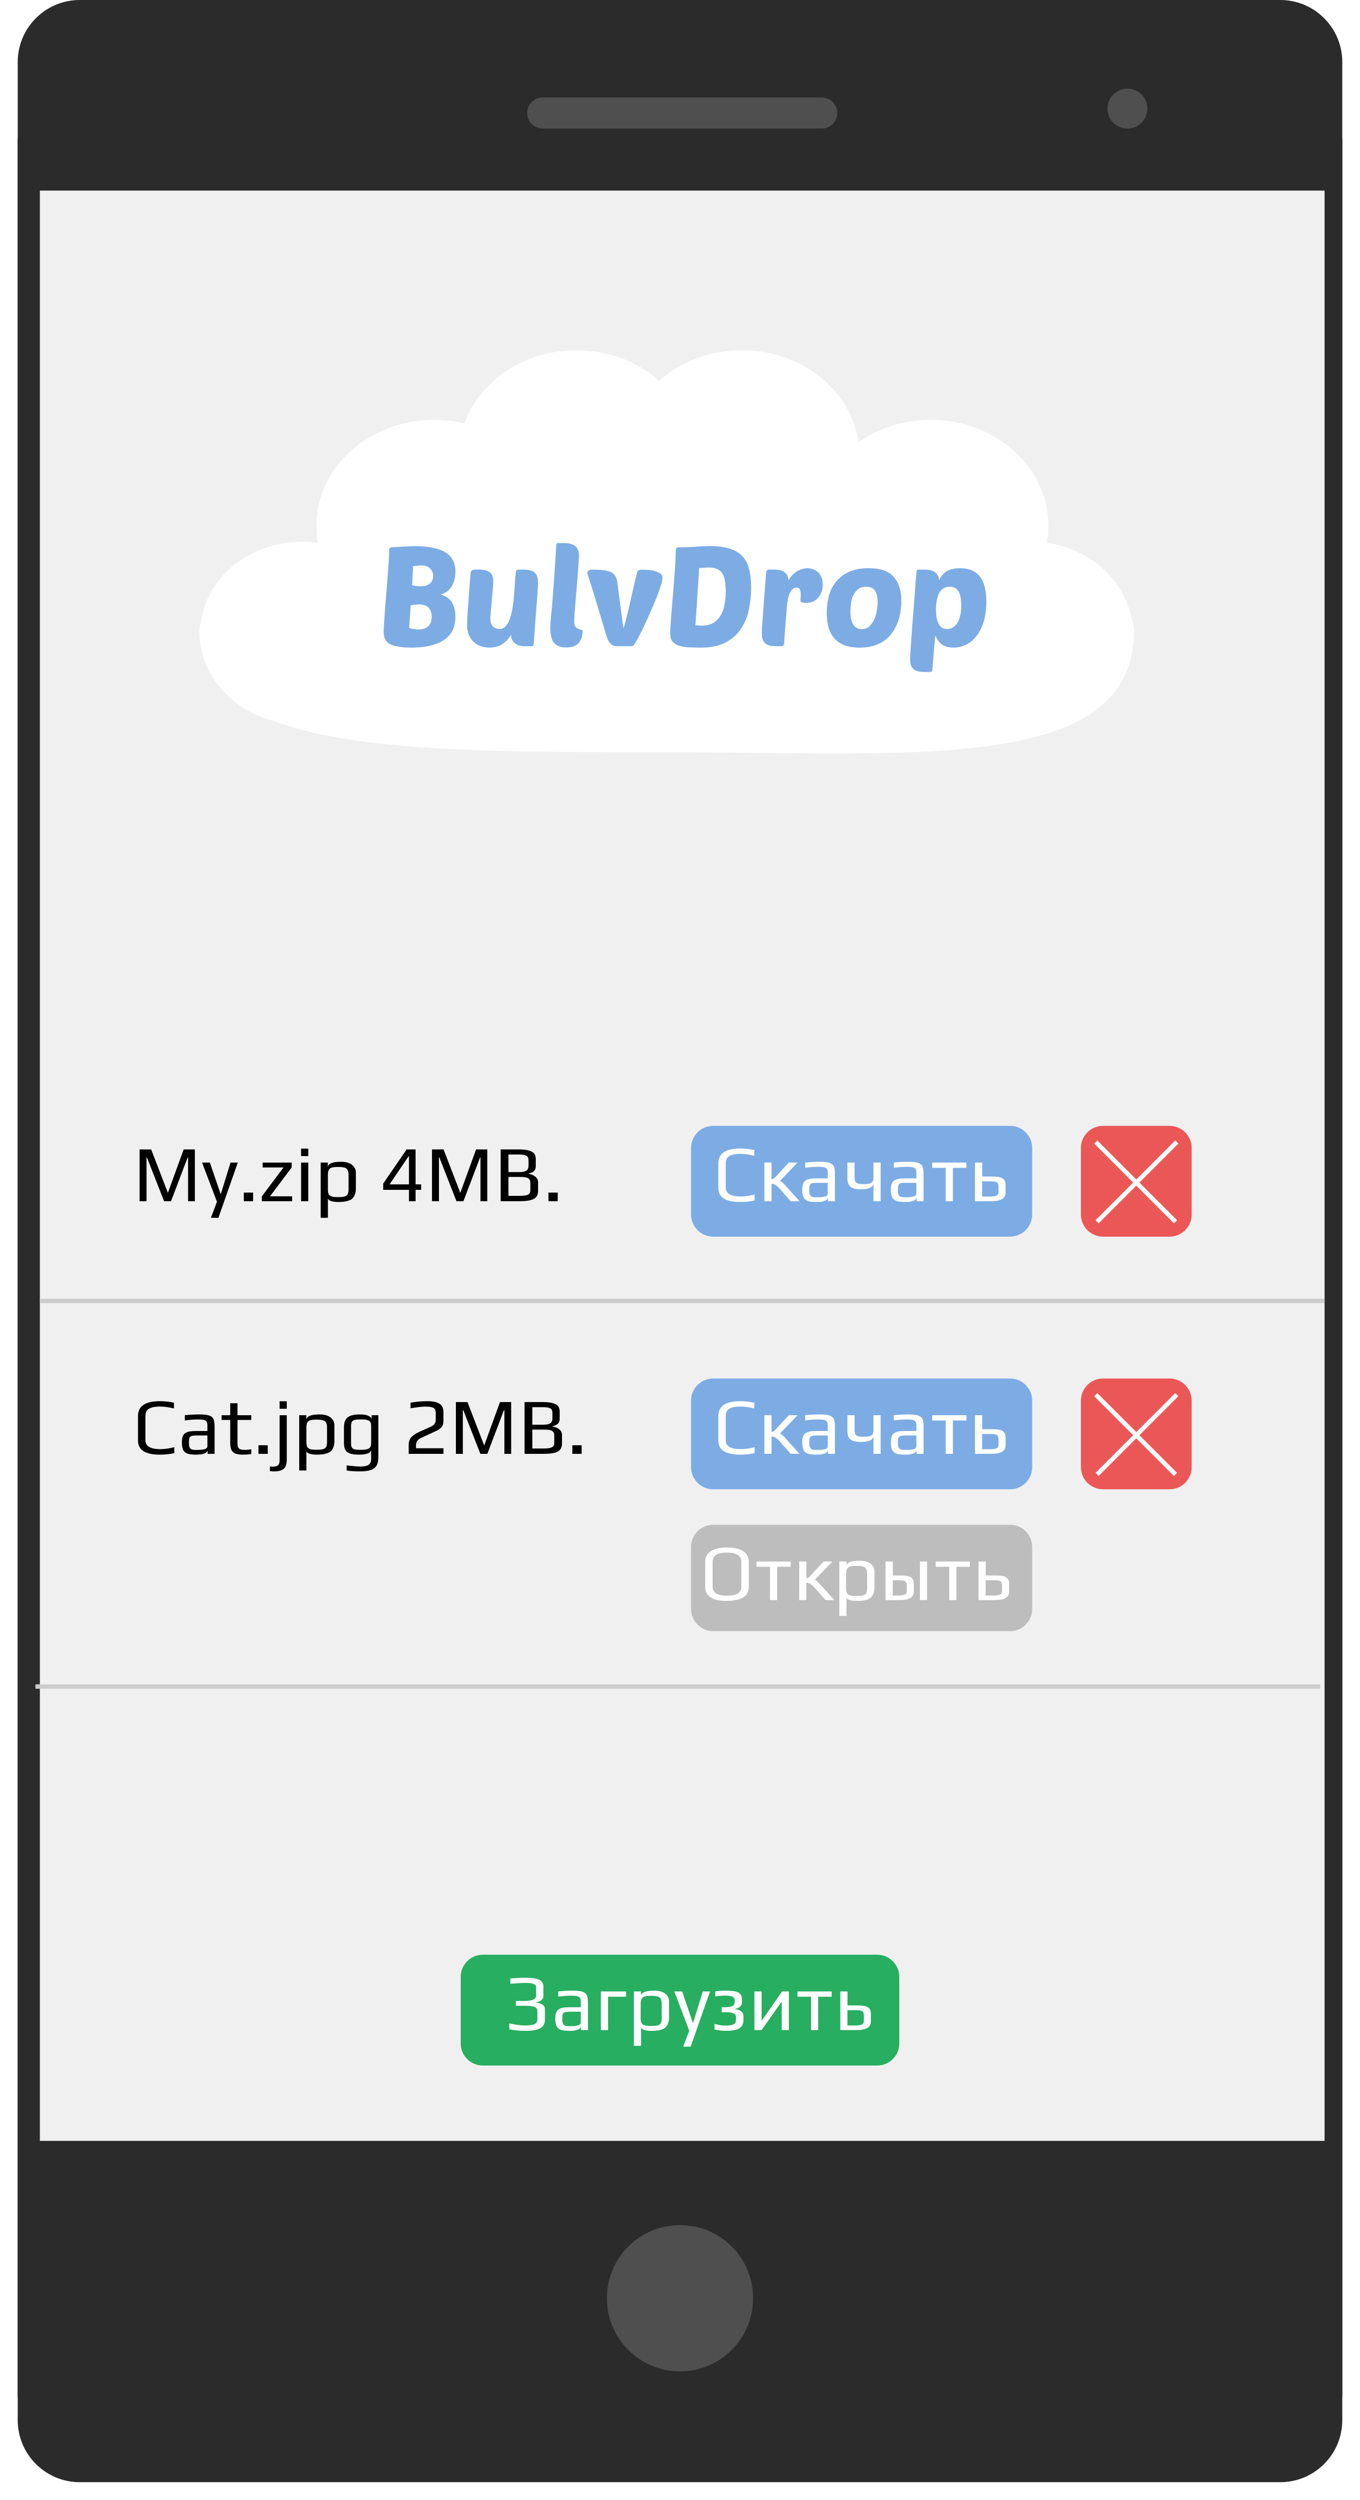 <svg width="307" height="564" viewBox="0 0 307 564" version="1.1" xmlns="http://www.w3.org/2000/svg" xmlns:xlink="http://www.w3.org/1999/xlink">
<title>Group 4</title>
<desc>Created using Figma</desc>
<g id="Canvas" transform="translate(427 -431)">
<g id="Group 4">
<g id="&#208;&#162;&#208;&#181;&#208;&#187;&#208;&#181;&#209;&#132;&#208;&#190;&#208;&#189;">
<g id="Rectangle">
<use xlink:href="#path0_fill" transform="translate(-423 431)" fill="#2B2B2B"/>
</g>
<g id="Rectangle" filter="url(#filter0_d)">
<use xlink:href="#path1_fill" transform="translate(-423 437)" fill="#2B2B2B"/>
</g>
</g>
<g id="Rectangle">
<use xlink:href="#path2_fill" transform="translate(-418 474)" fill="#F0F0F0"/>
</g>
<g id="Group 3">
<g id="Group">
<g id="Rectangle 3">
<use xlink:href="#path3_fill" transform="translate(-271 685)" fill="#7DACE4"/>
</g>
<g id="&#208;&#161;&#208;&#186;&#208;&#176;&#209;&#135;&#208;&#176;&#209;&#130;&#209;&#140;">
<use xlink:href="#path4_fill" transform="translate(-266 685)" fill="#FFFFFF"/>
</g>
</g>
<g id="Group">
<g id="Rectangle 3">
<use xlink:href="#path5_fill" transform="translate(-183 685)" fill="#EB5757"/>
</g>
</g>
<g id="Rectangle 2">
<use xlink:href="#path6_fill" transform="translate(-308 453)" fill="#4F4F4F"/>
</g>
<g id="Ellipse">
<use xlink:href="#path7_fill" transform="translate(-290 933)" fill="#4F4F4F"/>
</g>
<g id="Ellipse 2">
<use xlink:href="#path8_fill" transform="translate(-177 451)" fill="#4F4F4F"/>
</g>
<g id="logo">
<g id="Canvas">
<g id="Group 2" filter="url(#filter1_d)">
<g id="Group">
<g id="Ellipse">
<g id="Vector">
<use xlink:href="#path9_fill" transform="translate(-379 529.688)" fill="#FFFFFF"/>
</g>
</g>
<g id="Ellipse 2">
<g id="Vector">
<use xlink:href="#path10_fill" transform="translate(-378.797 537.218)" fill="#FFFFFF"/>
</g>
</g>
<g id="Ellipse 2.1">
<g id="Vector">
<use xlink:href="#path10_fill" transform="translate(-214.225 537.218)" fill="#FFFFFF"/>
</g>
</g>
<g id="Ellipse 3">
<g id="Vector">
<use xlink:href="#path11_fill" transform="translate(-352.571 509.716)" fill="#FFFFFF"/>
</g>
</g>
<g id="Ellipse 3.1">
<g id="Vector">
<use xlink:href="#path11_fill" transform="translate(-240.451 509.716)" fill="#FFFFFF"/>
</g>
</g>
<g id="Ellipse 3.2">
<g id="Vector">
<use xlink:href="#path11_fill" transform="translate(-320.443 494)" fill="#FFFFFF"/>
</g>
</g>
<g id="Ellipse 3.3">
<g id="Vector">
<use xlink:href="#path11_fill" transform="translate(-283.07 494)" fill="#FFFFFF"/>
</g>
</g>
</g>
<g id="BulvDrop">
<g id="Vector">
<use xlink:href="#path12_fill" transform="translate(-337.399 537.532)" fill="#7DACE4"/>
</g>
</g>
</g>
</g>
</g>
<g id="My.zip 4MB.">
<use xlink:href="#path13_fill" transform="translate(-397 685)"/>
</g>
<g id="Group 2">
<g id="Line">
<use xlink:href="#path14_stroke" transform="matrix(0.707 0.707 -0.707 0.707 -180 689)" fill="#FFFFFF"/>
</g>
<g id="Line">
<use xlink:href="#path14_stroke" transform="matrix(0.707 -0.707 0.707 0.707 -179 707)" fill="#FFFFFF"/>
</g>
</g>
<g id="Group">
<g id="Rectangle 3">
<use xlink:href="#path3_fill" transform="translate(-271 742)" fill="#7DACE4"/>
</g>
<g id="&#208;&#161;&#208;&#186;&#208;&#176;&#209;&#135;&#208;&#176;&#209;&#130;&#209;&#140;">
<use xlink:href="#path15_fill" transform="translate(-266 742)" fill="#FFFFFF"/>
</g>
</g>
<g id="Group">
<g id="Rectangle 3">
<use xlink:href="#path16_fill" transform="translate(-323 872)" fill="#27AE60"/>
</g>
<g id="&#208;&#151;&#208;&#176;&#208;&#179;&#209;&#128;&#209;&#131;&#208;&#183;&#208;&#184;&#209;&#130;&#209;&#140;">
<use xlink:href="#path17_fill" transform="translate(-313 872)" fill="#FFFFFF"/>
</g>
</g>
<g id="Group">
<g id="Rectangle 3">
<use xlink:href="#path18_fill" transform="translate(-271 775)" fill="#BDBDBD"/>
</g>
<g id="&#208;&#158;&#209;&#130;&#208;&#186;&#209;&#128;&#209;&#139;&#209;&#130;&#209;&#140;">
<use xlink:href="#path19_fill" transform="translate(-269 775)" fill="#FFFFFF"/>
</g>
</g>
<g id="Group">
<g id="Rectangle 3">
<use xlink:href="#path5_fill" transform="translate(-183 742)" fill="#EB5757"/>
</g>
</g>
<g id="Cat.jpg 2MB.">
<use xlink:href="#path20_fill" transform="translate(-397 742)"/>
</g>
<g id="Group 2.1">
<g id="Line">
<use xlink:href="#path14_stroke" transform="matrix(0.707 0.707 -0.707 0.707 -180 746)" fill="#FFFFFF"/>
</g>
<g id="Line">
<use xlink:href="#path14_stroke" transform="matrix(0.707 -0.707 0.707 0.707 -179 764)" fill="#FFFFFF"/>
</g>
</g>
<g id="Line">
<use xlink:href="#path21_stroke" transform="translate(-418 725)" fill="#CCCCCC"/>
</g>
<g id="Line">
<use xlink:href="#path21_stroke" transform="translate(-419 812)" fill="#CCCCCC"/>
</g>
</g>
</g>
</g>
<defs>
<filter id="filter0_d" filterUnits="userSpaceOnUse" x="-427" y="437" width="307" height="558" color-interpolation-filters="sRGB">
<feFlood flood-opacity="0" result="BackgroundImageFix"/>
<feColorMatrix in="SourceAlpha" type="matrix" values="0 0 0 0 0 0 0 0 0 0 0 0 0 0 0 0 0 0 255 0"/>
<feOffset dx="0" dy="12"/>
<feGaussianBlur stdDeviation="2"/>
<feColorMatrix type="matrix" values="0 0 0 0 0 0 0 0 0 0 0 0 0 0 0 0 0 0 0.25 0"/>
<feBlend mode="normal" in2="BackgroundImageFix" result="effect1_dropShadow"/>
<feBlend mode="normal" in="SourceGraphic" in2="effect1_dropShadow" result="shape"/>
</filter>
<filter id="filter1_d" filterUnits="userSpaceOnUse" x="-407" y="485" width="261" height="141" color-interpolation-filters="sRGB">
<feFlood flood-opacity="0" result="BackgroundImageFix"/>
<feColorMatrix in="SourceAlpha" type="matrix" values="0 0 0 0 0 0 0 0 0 0 0 0 0 0 0 0 0 0 255 0"/>
<feOffset dx="-3" dy="16"/>
<feGaussianBlur stdDeviation="12.5"/>
<feColorMatrix type="matrix" values="0 0 0 0 0 0 0 0 0 0 0 0 0 0 0 0 0 0 0.25 0"/>
<feBlend mode="normal" in2="BackgroundImageFix" result="effect1_dropShadow"/>
<feBlend mode="normal" in="SourceGraphic" in2="effect1_dropShadow" result="shape"/>
</filter>
<path id="path0_fill" d="M 0 14C 0 6.268 6.268 0 14 0L 285 0C 292.732 0 299 6.268 299 14L 299 540C 299 547.732 292.732 554 285 554L 14 554C 6.268 554 0 547.732 0 540L 0 14Z"/>
<path id="path1_fill" d="M 0 14C 0 6.268 6.268 0 14 0L 285 0C 292.732 0 299 6.268 299 14L 299 528C 299 535.732 292.732 542 285 542L 14 542C 6.268 542 0 535.732 0 528L 0 14Z"/>
<path id="path2_fill" d="M 0 0L 290 0L 290 440L 0 440L 0 0Z"/>
<path id="path3_fill" d="M 0 5C 0 2.239 2.239 0 5 0L 72 0C 74.761 0 77 2.239 77 5L 77 20C 77 22.761 74.761 25 72 25L 5 25C 2.239 25 0 22.761 0 20L 0 5Z"/>
<path id="path4_fill" d="M 6.066 17.18C 2.79 17.18 1.152 16.124 1.152 14.012L 1.152 8.468C 1.152 6.236 2.79 5.12 6.066 5.12C 7.182 5.12 8.25 5.234 9.27 5.462L 9.27 6.758C 8.118 6.47 7.062 6.326 6.102 6.326C 5.634 6.326 5.226 6.356 4.878 6.416C 4.53 6.464 4.194 6.554 3.87 6.686C 3.174 6.986 2.826 7.574 2.826 8.45L 2.826 13.922C 2.826 15.266 3.942 15.938 6.174 15.938C 7.134 15.938 8.19 15.794 9.342 15.506L 9.342 16.838C 8.322 17.066 7.23 17.18 6.066 17.18ZM 11.546 8.288L 13.166 8.288L 13.166 12.05C 13.346 12.05 13.49 12.014 13.598 11.942C 13.718 11.858 13.862 11.732 14.03 11.564L 17.054 8.288L 19.034 8.288L 15.074 12.41C 15.23 12.446 15.452 12.608 15.74 12.896C 16.04 13.184 16.478 13.652 17.054 14.3L 19.484 17L 17.486 17L 15.11 14.3C 14.786 13.928 14.468 13.634 14.156 13.418C 13.916 13.262 13.748 13.172 13.652 13.148C 13.556 13.112 13.46 13.094 13.364 13.094C 13.268 13.094 13.202 13.094 13.166 13.094L 13.166 17L 11.546 17L 11.546 8.288ZM 23.281 17.18C 22.453 17.18 21.811 17.102 21.355 16.946C 20.911 16.79 20.587 16.514 20.383 16.118C 20.191 15.722 20.095 15.152 20.095 14.408C 20.095 13.748 20.185 13.238 20.365 12.878C 20.557 12.506 20.875 12.242 21.319 12.086C 21.775 11.93 22.417 11.852 23.245 11.852L 25.855 11.852L 25.855 10.466C 25.855 10.142 25.789 9.896 25.657 9.728C 25.537 9.548 25.327 9.422 25.027 9.35C 24.739 9.278 24.313 9.242 23.749 9.242C 22.849 9.242 21.853 9.314 20.761 9.458L 20.761 8.27C 21.949 8.162 23.023 8.108 23.983 8.108C 24.991 8.108 25.735 8.186 26.215 8.342C 26.695 8.486 27.025 8.744 27.205 9.116C 27.385 9.488 27.475 10.064 27.475 10.844L 27.475 17L 25.909 17L 25.909 16.172C 25.777 16.844 24.901 17.18 23.281 17.18ZM 23.551 16.118C 24.139 16.118 24.637 16.076 25.045 15.992C 25.585 15.884 25.855 15.632 25.855 15.236L 25.855 12.86L 23.353 12.86C 22.837 12.86 22.465 12.902 22.237 12.986C 22.009 13.058 21.859 13.202 21.787 13.418C 21.715 13.634 21.679 13.982 21.679 14.462C 21.679 14.894 21.721 15.23 21.805 15.47C 21.889 15.698 22.039 15.866 22.255 15.974C 22.471 16.07 22.795 16.118 23.227 16.118L 23.551 16.118ZM 36.171 13.076C 36.015 13.904 35.061 14.318 33.309 14.318C 32.193 14.318 31.407 14.12 30.951 13.724C 30.507 13.316 30.285 12.68 30.285 11.816L 30.285 8.288L 31.905 8.288L 31.905 11.708C 31.905 12.26 32.049 12.638 32.337 12.842C 32.625 13.046 33.105 13.148 33.777 13.148C 34.437 13.148 34.935 13.106 35.271 13.022C 35.619 12.926 35.853 12.776 35.973 12.572C 36.105 12.368 36.171 12.08 36.171 11.708L 36.171 8.288L 37.791 8.288L 37.791 17L 36.171 17L 36.171 13.076ZM 43.285 17.18C 42.457 17.18 41.815 17.102 41.359 16.946C 40.915 16.79 40.591 16.514 40.387 16.118C 40.195 15.722 40.099 15.152 40.099 14.408C 40.099 13.748 40.189 13.238 40.369 12.878C 40.561 12.506 40.879 12.242 41.323 12.086C 41.779 11.93 42.421 11.852 43.249 11.852L 45.859 11.852L 45.859 10.466C 45.859 10.142 45.793 9.896 45.661 9.728C 45.541 9.548 45.331 9.422 45.031 9.35C 44.743 9.278 44.317 9.242 43.753 9.242C 42.853 9.242 41.857 9.314 40.765 9.458L 40.765 8.27C 41.953 8.162 43.027 8.108 43.987 8.108C 44.995 8.108 45.739 8.186 46.219 8.342C 46.699 8.486 47.029 8.744 47.209 9.116C 47.389 9.488 47.479 10.064 47.479 10.844L 47.479 17L 45.913 17L 45.913 16.172C 45.781 16.844 44.905 17.18 43.285 17.18ZM 43.555 16.118C 44.143 16.118 44.641 16.076 45.049 15.992C 45.589 15.884 45.859 15.632 45.859 15.236L 45.859 12.86L 43.357 12.86C 42.841 12.86 42.469 12.902 42.241 12.986C 42.013 13.058 41.863 13.202 41.791 13.418C 41.719 13.634 41.683 13.982 41.683 14.462C 41.683 14.894 41.725 15.23 41.809 15.47C 41.893 15.698 42.043 15.866 42.259 15.974C 42.475 16.07 42.799 16.118 43.231 16.118L 43.555 16.118ZM 52.485 9.476L 49.425 9.476L 49.425 8.288L 57.147 8.288L 57.147 9.476L 54.105 9.476L 54.105 17L 52.485 17L 52.485 9.476ZM 59.095 8.288L 60.715 8.288L 60.715 11.438L 62.947 11.438C 63.691 11.438 64.279 11.492 64.711 11.6C 65.155 11.708 65.479 11.9 65.683 12.176C 65.887 12.44 65.989 12.818 65.989 13.31L 65.989 15.11C 65.989 16.37 64.927 17 62.803 17L 59.095 17L 59.095 8.288ZM 62.695 15.956C 63.043 15.956 63.403 15.908 63.775 15.812C 64.195 15.704 64.405 15.398 64.405 14.894L 64.405 13.796C 64.405 13.448 64.357 13.184 64.261 13.004C 64.177 12.824 64.015 12.698 63.775 12.626C 63.547 12.554 63.199 12.518 62.731 12.518L 60.697 12.518L 60.697 15.956L 62.695 15.956Z"/>
<path id="path5_fill" d="M 0 5C 0 2.239 2.239 0 5 0L 20 0C 22.761 0 25 2.239 25 5L 25 20C 25 22.761 22.761 25 20 25L 5 25C 2.239 25 0 22.761 0 20L 0 5Z"/>
<path id="path6_fill" d="M 0 3.5C 0 1.567 1.567 0 3.5 0L 66.5 0C 68.433 0 70 1.567 70 3.5L 70 3.5C 70 5.433 68.433 7 66.5 7L 3.5 7C 1.567 7 0 5.433 0 3.5L 0 3.5Z"/>
<path id="path7_fill" d="M 33 16.5C 33 25.613 25.613 33 16.5 33C 7.387 33 0 25.613 0 16.5C 0 7.387 7.387 0 16.5 0C 25.613 0 33 7.387 33 16.5Z"/>
<path id="path8_fill" d="M 9 4.5C 9 6.985 6.985 9 4.5 9C 2.015 9 0 6.985 0 4.5C 0 2.015 2.015 0 4.5 0C 6.985 0 9 2.015 9 4.5Z"/>
<path id="path9_fill" d="M 211 27.502C 211 60.243 160.81 55.005 103.596 55.005C 46.381 55.005 0 55.005 0 27.502C 0 17.68 46.381 0 103.596 0C 160.81 0 211 12.313 211 27.502Z"/>
<path id="path10_fill" d="M 45.897 20.627C 45.897 32.019 35.623 41.254 22.948 41.254C 10.274 41.254 0 32.019 0 20.627C 0 9.235 10.274 0 22.948 0C 35.623 0 45.897 9.235 45.897 20.627Z"/>
<path id="path11_fill" d="M 53.109 23.901C 53.109 37.101 41.22 47.802 26.555 47.802C 11.889 47.802 0 37.101 0 23.901C 0 10.701 11.889 0 26.555 0C 41.22 0 53.109 10.701 53.109 23.901Z"/>
<path id="path12_fill" d="M 6.2 23.573C 4.962 23.573 3.945 23.49 3.147 23.322C 2.35 23.175 1.71 22.955 1.227 22.662C 0.766 22.348 0.441 21.96 0.252 21.499C 0.084 21.038 -3.00141e-08 20.493 -3.00141e-08 19.864C -3.00141e-08 19.676 0.01 19.414 0.031 19.079C 0.052 18.723 0.084 18.23 0.126 17.602C 0.168 16.973 0.22 16.166 0.283 15.181C 0.367 14.175 0.472 12.918 0.598 11.409C 0.745 9.545 0.86 8.067 0.944 6.978C 1.028 5.888 1.091 5.05 1.133 4.463C 1.175 3.856 1.196 3.436 1.196 3.206C 1.217 2.955 1.227 2.745 1.227 2.577C 1.227 2.242 1.227 1.97 1.227 1.76C 1.248 1.551 1.269 1.393 1.29 1.289C 1.332 1.163 1.385 1.079 1.448 1.037C 1.532 0.974 1.647 0.943 1.794 0.943C 3.032 0.859 4.081 0.796 4.941 0.754C 5.822 0.712 6.588 0.691 7.239 0.691C 8.833 0.691 10.197 0.828 11.33 1.1C 12.484 1.352 13.418 1.718 14.131 2.2C 14.844 2.682 15.369 3.279 15.705 3.992C 16.04 4.704 16.208 5.511 16.208 6.412C 16.208 6.915 16.156 7.439 16.051 7.984C 15.946 8.507 15.768 9.01 15.516 9.492C 15.264 9.974 14.918 10.404 14.477 10.781C 14.057 11.137 13.523 11.399 12.872 11.567C 14.089 11.944 14.949 12.572 15.453 13.453C 15.956 14.312 16.208 15.338 16.208 16.533C 16.208 17.497 16.051 18.408 15.736 19.267C 15.421 20.105 14.876 20.849 14.1 21.499C 13.323 22.128 12.295 22.631 11.015 23.008C 9.735 23.385 8.13 23.573 6.2 23.573ZM 7.994 13.83C 7.763 13.83 7.48 13.851 7.144 13.893C 6.808 13.914 6.462 13.956 6.106 14.018L 5.759 19.142C 6.515 19.372 7.197 19.487 7.805 19.487C 8.456 19.487 8.98 19.393 9.379 19.204C 9.777 19.016 10.082 18.785 10.291 18.513C 10.522 18.22 10.669 17.905 10.732 17.57C 10.816 17.214 10.858 16.889 10.858 16.596C 10.858 15.82 10.638 15.171 10.197 14.647C 9.777 14.102 9.043 13.83 7.994 13.83ZM 6.672 5.186C 6.63 5.731 6.588 6.37 6.546 7.103C 6.525 7.837 6.483 8.633 6.42 9.492C 7.092 9.66 7.69 9.744 8.214 9.744C 8.844 9.744 9.347 9.67 9.725 9.524C 10.102 9.377 10.396 9.188 10.606 8.958C 10.837 8.727 10.984 8.476 11.047 8.204C 11.131 7.931 11.173 7.669 11.173 7.418C 11.173 6.768 10.952 6.213 10.512 5.752C 10.092 5.27 9.358 5.029 8.309 5.029C 8.078 5.029 7.816 5.05 7.522 5.092C 7.249 5.113 6.966 5.144 6.672 5.186ZM 24.752 8.644C 24.752 9.084 24.71 9.702 24.626 10.498C 24.563 11.294 24.489 12.122 24.406 12.981C 24.343 13.84 24.269 14.647 24.185 15.401C 24.122 16.156 24.091 16.7 24.091 17.036C 24.091 17.769 24.269 18.345 24.626 18.764C 25.004 19.163 25.518 19.362 26.168 19.362C 26.735 19.362 27.207 19.142 27.584 18.702C 27.983 18.241 28.298 17.654 28.529 16.941C 28.78 16.208 28.98 15.38 29.126 14.458C 29.273 13.536 29.378 12.604 29.441 11.661C 29.525 10.718 29.588 9.807 29.63 8.926C 29.693 8.025 29.756 7.25 29.819 6.601C 29.84 6.433 29.903 6.286 30.008 6.161C 30.113 6.035 30.28 5.972 30.511 5.972L 31.644 5.972C 32.295 5.972 32.819 6.045 33.218 6.192C 33.637 6.318 33.963 6.506 34.193 6.758C 34.445 7.009 34.613 7.323 34.697 7.701C 34.802 8.057 34.854 8.476 34.854 8.958C 34.854 9.272 34.833 9.723 34.791 10.309C 34.77 10.875 34.718 11.671 34.634 12.698C 34.55 13.704 34.445 14.993 34.319 16.564C 34.214 18.115 34.078 20.043 33.91 22.348C 33.868 22.788 33.816 23.05 33.753 23.133C 33.711 23.217 33.543 23.259 33.249 23.259L 32.022 23.259C 31.392 23.259 30.868 23.186 30.448 23.039C 30.05 22.892 29.724 22.704 29.473 22.473C 29.221 22.243 29.043 21.97 28.938 21.656C 28.833 21.342 28.77 21.017 28.749 20.682C 28.434 21.227 28.077 21.688 27.679 22.065C 27.301 22.442 26.902 22.746 26.483 22.976C 26.063 23.186 25.633 23.332 25.192 23.416C 24.752 23.521 24.322 23.573 23.902 23.573C 23.105 23.573 22.391 23.448 21.762 23.196C 21.133 22.924 20.598 22.568 20.157 22.128C 19.737 21.688 19.412 21.164 19.181 20.556C 18.951 19.948 18.835 19.299 18.835 18.607C 18.835 18.335 18.846 17.895 18.866 17.287C 18.909 16.659 18.951 15.957 18.992 15.181C 19.055 14.406 19.118 13.589 19.181 12.73C 19.244 11.85 19.297 11.022 19.339 10.247C 19.402 9.471 19.454 8.79 19.496 8.204C 19.559 7.617 19.601 7.198 19.622 6.946C 19.664 6.569 19.748 6.318 19.874 6.192C 20 6.045 20.209 5.972 20.503 5.972L 21.51 5.972C 22.161 5.972 22.696 6.035 23.115 6.161C 23.535 6.286 23.86 6.464 24.091 6.695C 24.343 6.925 24.511 7.208 24.594 7.543C 24.699 7.858 24.752 8.225 24.752 8.644ZM 41.262 23.542C 39.962 23.542 39.028 23.196 38.461 22.505C 37.895 21.813 37.612 20.671 37.612 19.079C 37.612 18.827 37.622 18.513 37.643 18.136C 37.685 17.759 37.727 17.277 37.769 16.69C 37.832 16.082 37.905 15.338 37.989 14.458C 38.073 13.578 38.157 12.51 38.241 11.252C 38.346 9.995 38.451 8.518 38.556 6.821C 38.682 5.123 38.808 3.154 38.934 0.912C 38.954 0.451 39.007 0.178 39.091 0.094C 39.154 0.031 39.322 -2.99751e-07 39.594 -2.99751e-07L 40.822 -2.99751e-07C 41.451 -2.99751e-07 41.976 0.073 42.395 0.22C 42.815 0.367 43.151 0.566 43.402 0.817C 43.654 1.069 43.833 1.362 43.938 1.697C 44.042 2.012 44.095 2.347 44.095 2.703C 44.095 3.122 44.063 3.73 44.001 4.526C 43.959 5.301 43.896 6.181 43.812 7.166C 43.728 8.151 43.644 9.178 43.56 10.247C 43.476 11.315 43.392 12.342 43.308 13.327C 43.224 14.291 43.151 15.16 43.088 15.936C 43.046 16.711 43.025 17.298 43.025 17.696C 43.025 18.241 43.119 18.628 43.308 18.859C 43.518 19.089 43.738 19.257 43.969 19.362C 44.2 19.445 44.41 19.508 44.598 19.55C 44.808 19.571 44.913 19.634 44.913 19.739C 44.913 20.2 44.861 20.661 44.756 21.122C 44.651 21.562 44.462 21.97 44.189 22.348C 43.916 22.704 43.539 22.997 43.056 23.228C 42.595 23.437 41.997 23.542 41.262 23.542ZM 54.162 19.267C 54.414 18.387 54.645 17.518 54.854 16.659C 55.085 15.799 55.306 14.888 55.515 13.924C 55.746 12.939 55.987 11.87 56.239 10.718C 56.512 9.545 56.827 8.214 57.183 6.726C 57.246 6.433 57.341 6.244 57.467 6.161C 57.593 6.056 57.865 6.003 58.285 6.003C 58.6 6.003 59.019 6.014 59.544 6.035C 60.068 6.056 60.582 6.129 61.086 6.255C 61.589 6.381 62.02 6.569 62.376 6.821C 62.754 7.072 62.943 7.418 62.943 7.858C 62.943 8.214 62.817 8.79 62.565 9.587C 62.313 10.383 61.988 11.294 61.589 12.321C 61.191 13.327 60.74 14.385 60.236 15.496C 59.754 16.606 59.281 17.654 58.82 18.639C 58.358 19.624 57.928 20.493 57.529 21.247C 57.131 21.981 56.837 22.494 56.648 22.788C 56.48 23.018 56.334 23.154 56.208 23.196C 56.082 23.238 55.872 23.259 55.578 23.259L 52.777 23.259C 52.337 23.259 51.969 23.186 51.676 23.039C 51.403 22.871 51.172 22.662 50.983 22.41C 50.794 22.159 50.637 21.876 50.511 21.562C 50.385 21.227 50.27 20.881 50.165 20.525C 49.557 18.429 49.022 16.638 48.56 15.15C 48.119 13.641 47.742 12.384 47.427 11.378C 47.112 10.372 46.86 9.576 46.672 8.989C 46.483 8.382 46.336 7.921 46.231 7.606C 46.126 7.271 46.053 7.051 46.011 6.946C 45.969 6.821 45.948 6.737 45.948 6.695C 45.969 6.548 46.074 6.391 46.263 6.223C 46.451 6.056 46.693 5.972 46.986 5.972C 47.952 5.972 48.77 6.014 49.441 6.098C 50.134 6.161 50.7 6.286 51.141 6.475C 51.602 6.663 51.949 6.925 52.179 7.261C 52.431 7.596 52.609 8.036 52.714 8.581C 52.735 8.727 52.777 9.021 52.84 9.461C 52.903 9.901 52.966 10.435 53.029 11.064C 53.113 11.671 53.207 12.352 53.312 13.107C 53.417 13.84 53.512 14.584 53.596 15.338C 53.7 16.072 53.795 16.784 53.879 17.476C 53.984 18.167 54.078 18.764 54.162 19.267ZM 65.987 1.414C 66.007 1.247 66.07 1.132 66.175 1.069C 66.301 0.985 66.417 0.943 66.522 0.943C 67.948 0.943 69.281 0.901 70.519 0.817C 71.777 0.712 72.763 0.66 73.477 0.66C 75.26 0.66 76.75 0.838 77.946 1.194C 79.163 1.551 80.138 2.106 80.873 2.86C 81.628 3.615 82.163 4.589 82.478 5.783C 82.793 6.978 82.95 8.413 82.95 10.089C 82.95 11.787 82.772 13.453 82.415 15.087C 82.079 16.7 81.481 18.136 80.621 19.393C 79.761 20.65 78.596 21.667 77.128 22.442C 75.68 23.196 73.844 23.573 71.62 23.573C 70.592 23.573 69.648 23.552 68.787 23.511C 67.948 23.469 67.224 23.343 66.616 23.133C 66.007 22.924 65.535 22.61 65.2 22.19C 64.864 21.771 64.696 21.195 64.696 20.462C 64.696 20.189 64.707 19.781 64.728 19.236C 64.769 18.691 64.811 18.041 64.853 17.287C 64.916 16.533 64.979 15.705 65.042 14.804C 65.126 13.882 65.21 12.918 65.294 11.912C 65.462 9.838 65.588 8.183 65.672 6.946C 65.777 5.71 65.84 4.746 65.861 4.055C 65.903 3.342 65.924 2.808 65.924 2.452C 65.945 2.095 65.966 1.75 65.987 1.414ZM 71.84 18.607C 73.015 18.607 73.949 18.356 74.641 17.853C 75.355 17.35 75.9 16.711 76.278 15.936C 76.656 15.16 76.907 14.312 77.033 13.39C 77.159 12.468 77.222 11.598 77.222 10.781C 77.222 9.901 77.159 9.136 77.033 8.486C 76.928 7.816 76.729 7.261 76.435 6.821C 76.162 6.381 75.774 6.056 75.271 5.846C 74.767 5.616 74.138 5.5 73.382 5.5C 73.152 5.5 72.858 5.511 72.501 5.532C 72.144 5.553 71.714 5.584 71.211 5.626C 71.169 6.401 71.116 7.323 71.053 8.392C 70.99 9.44 70.917 10.55 70.833 11.724C 70.77 12.876 70.697 14.05 70.613 15.244C 70.529 16.418 70.445 17.507 70.361 18.513C 70.676 18.555 70.959 18.586 71.211 18.607C 71.463 18.607 71.672 18.607 71.84 18.607ZM 95.508 13.484C 95.382 13.484 95.235 13.484 95.067 13.484C 94.921 13.463 94.774 13.442 94.627 13.421C 94.48 13.379 94.354 13.337 94.249 13.295C 94.144 13.232 94.092 13.159 94.092 13.075C 94.092 12.803 94.102 12.552 94.123 12.321C 94.144 12.091 94.155 11.85 94.155 11.598C 94.155 11.137 94.092 10.76 93.966 10.467C 93.84 10.173 93.588 10.027 93.21 10.027C 92.623 10.027 92.13 10.414 91.731 11.19C 91.354 11.944 91.112 13.086 91.007 14.616C 90.966 15.286 90.903 16.051 90.819 16.91C 90.756 17.748 90.693 18.565 90.63 19.362C 90.567 20.137 90.514 20.828 90.472 21.436C 90.43 22.044 90.409 22.442 90.409 22.631C 90.409 22.84 90.336 22.997 90.189 23.102C 90.042 23.207 89.885 23.259 89.717 23.259L 88.584 23.259C 87.934 23.259 87.399 23.196 86.979 23.07C 86.58 22.924 86.255 22.725 86.003 22.473C 85.773 22.222 85.605 21.918 85.5 21.562C 85.416 21.185 85.374 20.755 85.374 20.273C 85.374 19.959 85.384 19.519 85.405 18.953C 85.447 18.366 85.51 17.57 85.594 16.564C 85.678 15.537 85.773 14.249 85.877 12.698C 86.003 11.127 86.15 9.188 86.318 6.883C 86.36 6.276 86.58 5.972 86.979 5.972L 88.206 5.972C 88.794 5.972 89.287 6.035 89.686 6.161C 90.084 6.286 90.409 6.464 90.661 6.695C 90.913 6.904 91.091 7.156 91.196 7.449C 91.322 7.743 91.406 8.046 91.448 8.361C 91.7 7.879 91.994 7.47 92.329 7.135C 92.686 6.779 93.053 6.496 93.431 6.286C 93.808 6.056 94.197 5.899 94.595 5.815C 94.994 5.71 95.361 5.658 95.697 5.658C 96.095 5.658 96.494 5.731 96.893 5.878C 97.312 6.024 97.69 6.244 98.026 6.538C 98.361 6.831 98.624 7.208 98.812 7.669C 99.022 8.13 99.127 8.675 99.127 9.304C 99.127 9.869 99.043 10.404 98.875 10.907C 98.708 11.409 98.466 11.86 98.152 12.258C 97.837 12.635 97.449 12.939 96.987 13.17C 96.546 13.379 96.053 13.484 95.508 13.484ZM 107.452 23.573C 106.004 23.573 104.797 23.374 103.832 22.976C 102.888 22.557 102.133 21.991 101.566 21.279C 101 20.567 100.601 19.739 100.37 18.796C 100.14 17.832 100.024 16.805 100.024 15.716C 100.024 14.458 100.171 13.232 100.465 12.038C 100.78 10.823 101.304 9.744 102.038 8.801C 102.773 7.858 103.738 7.103 104.934 6.538C 106.151 5.951 107.661 5.658 109.466 5.658C 112.109 5.658 113.998 6.307 115.131 7.606C 116.285 8.885 116.862 10.687 116.862 13.012C 116.862 13.662 116.809 14.385 116.704 15.181C 116.62 15.957 116.442 16.732 116.169 17.507C 115.918 18.282 115.561 19.037 115.099 19.77C 114.659 20.504 114.092 21.153 113.4 21.719C 112.707 22.285 111.868 22.735 110.882 23.07C 109.917 23.406 108.773 23.573 107.452 23.573ZM 108.931 9.838C 108.133 9.838 107.494 10.047 107.011 10.467C 106.549 10.865 106.193 11.357 105.941 11.944C 105.71 12.51 105.553 13.117 105.469 13.767C 105.406 14.396 105.374 14.93 105.374 15.37C 105.374 16.753 105.595 17.769 106.035 18.419C 106.476 19.068 107.105 19.393 107.924 19.393C 108.658 19.393 109.256 19.163 109.718 18.702C 110.2 18.241 110.567 17.685 110.819 17.036C 111.092 16.386 111.27 15.705 111.354 14.993C 111.459 14.28 111.511 13.683 111.511 13.201C 111.511 12.153 111.312 11.336 110.914 10.749C 110.536 10.142 109.875 9.838 108.931 9.838ZM 130.101 5.658C 132.073 5.658 133.552 6.265 134.539 7.481C 135.546 8.696 136.049 10.613 136.049 13.232C 136.049 14.867 135.86 16.323 135.483 17.602C 135.105 18.88 134.581 19.969 133.909 20.87C 133.238 21.75 132.451 22.421 131.549 22.882C 130.647 23.343 129.671 23.573 128.622 23.573C 127.51 23.573 126.639 23.332 126.01 22.851C 125.38 22.369 124.887 21.688 124.53 20.808C 124.468 21.562 124.415 22.138 124.373 22.536C 124.331 22.934 124.3 23.249 124.279 23.479C 124.258 23.731 124.237 23.951 124.216 24.139C 124.216 24.328 124.195 24.579 124.153 24.893C 124.132 25.208 124.1 25.637 124.058 26.182C 124.016 26.727 123.953 27.481 123.87 28.445C 123.849 28.697 123.796 28.864 123.712 28.948C 123.628 29.032 123.45 29.074 123.177 29.074L 122.044 29.074C 121.394 29.074 120.859 29 120.439 28.854C 120.04 28.728 119.715 28.54 119.463 28.288C 119.233 28.037 119.065 27.722 118.96 27.345C 118.876 26.989 118.834 26.57 118.834 26.088C 118.834 25.878 118.865 25.313 118.928 24.391C 118.991 23.469 119.065 22.369 119.149 21.09C 119.254 19.791 119.359 18.398 119.463 16.91C 119.589 15.422 119.705 14.008 119.81 12.667C 119.915 11.305 119.998 10.1 120.061 9.052C 120.145 8.004 120.208 7.282 120.25 6.883C 120.271 6.422 120.324 6.15 120.408 6.066C 120.471 6.003 120.638 5.972 120.911 5.972L 122.139 5.972C 123.272 5.972 124.09 6.213 124.593 6.695C 125.118 7.156 125.38 7.711 125.38 8.361C 125.863 7.397 126.482 6.705 127.237 6.286C 128.013 5.867 128.968 5.658 130.101 5.658ZM 127.804 9.838C 126.733 9.838 125.947 10.299 125.443 11.221C 124.94 12.143 124.688 13.4 124.688 14.993C 124.688 15.537 124.719 16.072 124.782 16.596C 124.866 17.119 125.003 17.591 125.191 18.01C 125.38 18.429 125.632 18.764 125.947 19.016C 126.282 19.267 126.702 19.393 127.206 19.393C 128.108 19.393 128.863 18.953 129.472 18.073C 130.08 17.193 130.384 15.81 130.384 13.924C 130.384 13.4 130.342 12.897 130.258 12.415C 130.195 11.912 130.07 11.472 129.881 11.095C 129.692 10.718 129.43 10.414 129.094 10.184C 128.758 9.953 128.328 9.838 127.804 9.838Z"/>
<path id="path13_fill" d="M 1.512 5.318L 4.122 5.318L 7.866 15.038L 7.92 15.056L 11.466 5.318L 13.986 5.318L 13.986 17L 12.456 17L 12.456 7.118L 12.366 7.118L 8.604 17L 7.038 17L 3.168 7.118L 3.078 7.118L 3.078 17L 1.512 17L 1.512 5.318ZM 18.978 17.126L 15.612 8.288L 17.376 8.288L 19.806 15.398L 19.842 15.398L 22.038 8.288L 23.676 8.288L 19.302 20.744L 17.61 20.744L 18.978 17.126ZM 25.043 15.056L 27.131 15.056L 27.131 17L 25.043 17L 25.043 15.056ZM 29.109 15.902L 34.005 9.386L 29.289 9.386L 29.289 8.288L 35.841 8.288L 35.841 9.386L 30.945 15.902L 35.949 15.902L 35.949 17L 29.109 17L 29.109 15.902ZM 37.967 5.138L 39.587 5.138L 39.587 6.83L 37.967 6.83L 37.967 5.138ZM 37.967 8.288L 39.587 8.288L 39.587 17L 37.967 17L 37.967 8.288ZM 42.396 8.288L 43.998 8.288L 43.998 9.224L 44.016 9.224C 44.148 8.48 45.138 8.108 46.986 8.108C 48.09 8.108 48.924 8.342 49.488 8.81C 50.052 9.266 50.334 9.854 50.334 10.574L 50.334 14.156C 50.334 14.672 50.256 15.122 50.1 15.506C 49.956 15.89 49.764 16.19 49.524 16.406C 49.308 16.61 49.008 16.772 48.624 16.892C 48.252 17.012 47.88 17.09 47.508 17.126C 47.172 17.162 46.764 17.18 46.284 17.18C 45.756 17.18 45.27 17.12 44.826 17C 44.394 16.868 44.124 16.682 44.016 16.442L 44.016 20.744L 42.396 20.744L 42.396 8.288ZM 46.32 16.082C 46.944 16.082 47.418 16.04 47.742 15.956C 48.078 15.86 48.318 15.692 48.462 15.452C 48.606 15.212 48.678 14.846 48.678 14.354L 48.678 11.15C 48.678 10.61 48.606 10.208 48.462 9.944C 48.318 9.68 48.078 9.506 47.742 9.422C 47.418 9.326 46.938 9.278 46.302 9.278C 45.666 9.278 45.192 9.326 44.88 9.422C 44.568 9.506 44.346 9.68 44.214 9.944C 44.082 10.196 44.016 10.598 44.016 11.15L 44.016 14.354C 44.016 14.846 44.082 15.212 44.214 15.452C 44.358 15.692 44.592 15.86 44.916 15.956C 45.24 16.04 45.708 16.082 46.32 16.082ZM 62.315 14.444L 56.501 14.444L 56.501 13.022L 61.792 5.318L 63.809 5.318L 63.809 13.202L 65.069 13.202L 65.069 14.444L 63.809 14.444L 63.809 17L 62.315 17L 62.315 14.444ZM 62.315 13.202L 62.315 6.74L 57.941 13.202L 62.315 13.202ZM 67.518 5.318L 70.128 5.318L 73.872 15.038L 73.926 15.056L 77.472 5.318L 79.992 5.318L 79.992 17L 78.462 17L 78.462 7.118L 78.372 7.118L 74.61 17L 73.044 17L 69.174 7.118L 69.084 7.118L 69.084 17L 67.518 17L 67.518 5.318ZM 83.022 5.318L 87.198 5.318C 88.194 5.318 88.986 5.42 89.574 5.624C 90.114 5.816 90.474 6.056 90.654 6.344C 90.846 6.632 90.942 7.028 90.942 7.532L 90.942 9.098C 90.942 9.566 90.81 9.932 90.546 10.196C 90.282 10.448 89.88 10.634 89.34 10.754L 89.34 10.826C 89.976 10.934 90.486 11.156 90.87 11.492C 91.266 11.816 91.464 12.224 91.464 12.716L 91.464 14.678C 91.464 15.53 91.146 16.13 90.51 16.478C 89.874 16.826 88.812 17 87.324 17L 83.022 17L 83.022 5.318ZM 87.252 10.43C 87.984 10.43 88.506 10.322 88.818 10.106C 89.142 9.878 89.304 9.524 89.304 9.044L 89.304 7.676C 89.304 7.232 89.142 6.92 88.818 6.74C 88.494 6.56 87.954 6.47 87.198 6.47L 84.768 6.47L 84.768 10.43L 87.252 10.43ZM 87.324 15.794C 88.2 15.794 88.818 15.704 89.178 15.524C 89.538 15.344 89.718 15.038 89.718 14.606L 89.718 12.842C 89.718 12.53 89.652 12.284 89.52 12.104C 89.4 11.912 89.208 11.774 88.944 11.69C 88.68 11.618 88.446 11.576 88.242 11.564C 88.038 11.54 87.732 11.528 87.324 11.528L 84.768 11.528L 84.768 15.794L 87.324 15.794ZM 93.809 15.056L 95.897 15.056L 95.897 17L 93.809 17L 93.809 15.056Z"/>
<path id="path14_stroke" d="M 0 0L 25.456 0L 25.456 -1L 0 -1L 0 0Z"/>
<path id="path15_fill" d="M 6.066 17.18C 2.79 17.18 1.152 16.124 1.152 14.012L 1.152 8.468C 1.152 6.236 2.79 5.12 6.066 5.12C 7.182 5.12 8.25 5.234 9.27 5.462L 9.27 6.758C 8.118 6.47 7.062 6.326 6.102 6.326C 5.634 6.326 5.226 6.356 4.878 6.416C 4.53 6.464 4.194 6.554 3.87 6.686C 3.174 6.986 2.826 7.574 2.826 8.45L 2.826 13.922C 2.826 15.266 3.942 15.938 6.174 15.938C 7.134 15.938 8.19 15.794 9.342 15.506L 9.342 16.838C 8.322 17.066 7.23 17.18 6.066 17.18ZM 11.546 8.288L 13.166 8.288L 13.166 12.05C 13.346 12.05 13.49 12.014 13.598 11.942C 13.718 11.858 13.862 11.732 14.03 11.564L 17.054 8.288L 19.034 8.288L 15.074 12.41C 15.23 12.446 15.452 12.608 15.74 12.896C 16.04 13.184 16.478 13.652 17.054 14.3L 19.484 17L 17.486 17L 15.11 14.3C 14.786 13.928 14.468 13.634 14.156 13.418C 13.916 13.262 13.748 13.172 13.652 13.148C 13.556 13.112 13.46 13.094 13.364 13.094C 13.268 13.094 13.202 13.094 13.166 13.094L 13.166 17L 11.546 17L 11.546 8.288ZM 23.281 17.18C 22.453 17.18 21.811 17.102 21.355 16.946C 20.911 16.79 20.587 16.514 20.383 16.118C 20.191 15.722 20.095 15.152 20.095 14.408C 20.095 13.748 20.185 13.238 20.365 12.878C 20.557 12.506 20.875 12.242 21.319 12.086C 21.775 11.93 22.417 11.852 23.245 11.852L 25.855 11.852L 25.855 10.466C 25.855 10.142 25.789 9.896 25.657 9.728C 25.537 9.548 25.327 9.422 25.027 9.35C 24.739 9.278 24.313 9.242 23.749 9.242C 22.849 9.242 21.853 9.314 20.761 9.458L 20.761 8.27C 21.949 8.162 23.023 8.108 23.983 8.108C 24.991 8.108 25.735 8.186 26.215 8.342C 26.695 8.486 27.025 8.744 27.205 9.116C 27.385 9.488 27.475 10.064 27.475 10.844L 27.475 17L 25.909 17L 25.909 16.172C 25.777 16.844 24.901 17.18 23.281 17.18ZM 23.551 16.118C 24.139 16.118 24.637 16.076 25.045 15.992C 25.585 15.884 25.855 15.632 25.855 15.236L 25.855 12.86L 23.353 12.86C 22.837 12.86 22.465 12.902 22.237 12.986C 22.009 13.058 21.859 13.202 21.787 13.418C 21.715 13.634 21.679 13.982 21.679 14.462C 21.679 14.894 21.721 15.23 21.805 15.47C 21.889 15.698 22.039 15.866 22.255 15.974C 22.471 16.07 22.795 16.118 23.227 16.118L 23.551 16.118ZM 36.171 13.076C 36.015 13.904 35.061 14.318 33.309 14.318C 32.193 14.318 31.407 14.12 30.951 13.724C 30.507 13.316 30.285 12.68 30.285 11.816L 30.285 8.288L 31.905 8.288L 31.905 11.708C 31.905 12.26 32.049 12.638 32.337 12.842C 32.625 13.046 33.105 13.148 33.777 13.148C 34.437 13.148 34.935 13.106 35.271 13.022C 35.619 12.926 35.853 12.776 35.973 12.572C 36.105 12.368 36.171 12.08 36.171 11.708L 36.171 8.288L 37.791 8.288L 37.791 17L 36.171 17L 36.171 13.076ZM 43.285 17.18C 42.457 17.18 41.815 17.102 41.359 16.946C 40.915 16.79 40.591 16.514 40.387 16.118C 40.195 15.722 40.099 15.152 40.099 14.408C 40.099 13.748 40.189 13.238 40.369 12.878C 40.561 12.506 40.879 12.242 41.323 12.086C 41.779 11.93 42.421 11.852 43.249 11.852L 45.859 11.852L 45.859 10.466C 45.859 10.142 45.793 9.896 45.661 9.728C 45.541 9.548 45.331 9.422 45.031 9.35C 44.743 9.278 44.317 9.242 43.753 9.242C 42.853 9.242 41.857 9.314 40.765 9.458L 40.765 8.27C 41.953 8.162 43.027 8.108 43.987 8.108C 44.995 8.108 45.739 8.186 46.219 8.342C 46.699 8.486 47.029 8.744 47.209 9.116C 47.389 9.488 47.479 10.064 47.479 10.844L 47.479 17L 45.913 17L 45.913 16.172C 45.781 16.844 44.905 17.18 43.285 17.18ZM 43.555 16.118C 44.143 16.118 44.641 16.076 45.049 15.992C 45.589 15.884 45.859 15.632 45.859 15.236L 45.859 12.86L 43.357 12.86C 42.841 12.86 42.469 12.902 42.241 12.986C 42.013 13.058 41.863 13.202 41.791 13.418C 41.719 13.634 41.683 13.982 41.683 14.462C 41.683 14.894 41.725 15.23 41.809 15.47C 41.893 15.698 42.043 15.866 42.259 15.974C 42.475 16.07 42.799 16.118 43.231 16.118L 43.555 16.118ZM 52.485 9.476L 49.425 9.476L 49.425 8.288L 57.147 8.288L 57.147 9.476L 54.105 9.476L 54.105 17L 52.485 17L 52.485 9.476ZM 59.095 8.288L 60.715 8.288L 60.715 11.438L 62.947 11.438C 63.691 11.438 64.279 11.492 64.711 11.6C 65.155 11.708 65.479 11.9 65.683 12.176C 65.887 12.44 65.989 12.818 65.989 13.31L 65.989 15.11C 65.989 16.37 64.927 17 62.803 17L 59.095 17L 59.095 8.288ZM 62.695 15.956C 63.043 15.956 63.403 15.908 63.775 15.812C 64.195 15.704 64.405 15.398 64.405 14.894L 64.405 13.796C 64.405 13.448 64.357 13.184 64.261 13.004C 64.177 12.824 64.015 12.698 63.775 12.626C 63.547 12.554 63.199 12.518 62.731 12.518L 60.697 12.518L 60.697 15.956L 62.695 15.956Z"/>
<path id="path16_fill" d="M 0 5C 0 2.239 2.239 0 5 0L 94 0C 96.761 0 99 2.239 99 5L 99 20C 99 22.761 96.761 25 94 25L 5 25C 2.239 25 0 22.761 0 20L 0 5Z"/>
<path id="path17_fill" d="M 4.734 17.18C 3.486 17.18 2.232 17.066 0.972 16.838L 0.972 15.506C 2.4 15.806 3.594 15.956 4.554 15.956C 5.454 15.956 6.138 15.866 6.606 15.686C 7.074 15.494 7.308 15.134 7.308 14.606L 7.308 12.644C 7.308 11.9 6.504 11.528 4.896 11.528L 2.466 11.528L 2.466 10.412L 4.59 10.412C 6.21 10.412 7.02 10.028 7.02 9.26L 7.02 7.298C 7.02 6.674 6.24 6.362 4.68 6.362C 4.26 6.362 3.558 6.392 2.574 6.452L 1.206 6.56L 1.206 5.336C 2.766 5.24 3.918 5.192 4.662 5.192C 6.018 5.192 7.02 5.342 7.668 5.642C 8.328 5.942 8.658 6.446 8.658 7.154L 8.658 9.332C 8.658 9.704 8.508 10.016 8.208 10.268C 7.908 10.508 7.524 10.664 7.056 10.736L 7.056 10.808C 7.344 10.856 7.578 10.91 7.758 10.97C 7.95 11.018 8.154 11.096 8.37 11.204C 8.79 11.42 9 11.798 9 12.338L 9 14.678C 9 15.614 8.622 16.268 7.866 16.64C 7.11 17 6.066 17.18 4.734 17.18ZM 14.527 17.18C 13.699 17.18 13.057 17.102 12.601 16.946C 12.157 16.79 11.833 16.514 11.629 16.118C 11.437 15.722 11.341 15.152 11.341 14.408C 11.341 13.748 11.431 13.238 11.611 12.878C 11.803 12.506 12.121 12.242 12.565 12.086C 13.021 11.93 13.663 11.852 14.491 11.852L 17.101 11.852L 17.101 10.466C 17.101 10.142 17.035 9.896 16.903 9.728C 16.783 9.548 16.573 9.422 16.273 9.35C 15.985 9.278 15.559 9.242 14.995 9.242C 14.095 9.242 13.099 9.314 12.007 9.458L 12.007 8.27C 13.195 8.162 14.269 8.108 15.229 8.108C 16.237 8.108 16.981 8.186 17.461 8.342C 17.941 8.486 18.271 8.744 18.451 9.116C 18.631 9.488 18.721 10.064 18.721 10.844L 18.721 17L 17.155 17L 17.155 16.172C 17.023 16.844 16.147 17.18 14.527 17.18ZM 14.797 16.118C 15.385 16.118 15.883 16.076 16.291 15.992C 16.831 15.884 17.101 15.632 17.101 15.236L 17.101 12.86L 14.599 12.86C 14.083 12.86 13.711 12.902 13.483 12.986C 13.255 13.058 13.105 13.202 13.033 13.418C 12.961 13.634 12.925 13.982 12.925 14.462C 12.925 14.894 12.967 15.23 13.051 15.47C 13.135 15.698 13.285 15.866 13.501 15.974C 13.717 16.07 14.041 16.118 14.473 16.118L 14.797 16.118ZM 21.639 8.288L 27.327 8.288L 27.327 9.476L 23.259 9.476L 23.259 17L 21.639 17L 21.639 8.288ZM 29.09 8.288L 30.709 8.288L 30.709 9.224C 30.841 8.48 31.831 8.108 33.679 8.108C 34.783 8.108 35.617 8.342 36.181 8.81C 36.745 9.266 37.028 9.854 37.028 10.574L 37.028 14.156C 37.028 14.672 36.95 15.122 36.794 15.506C 36.65 15.89 36.458 16.19 36.218 16.406C 36.002 16.61 35.702 16.772 35.318 16.892C 34.946 17.012 34.574 17.09 34.202 17.126C 33.865 17.162 33.458 17.18 32.977 17.18C 32.45 17.18 31.963 17.12 31.52 17C 31.087 16.868 30.817 16.682 30.709 16.442L 30.709 20.564L 29.09 20.564L 29.09 8.288ZM 33.014 16.082C 33.638 16.082 34.111 16.04 34.435 15.956C 34.772 15.86 35.011 15.692 35.156 15.452C 35.3 15.212 35.371 14.846 35.371 14.354L 35.371 11.15C 35.371 10.61 35.3 10.208 35.156 9.944C 35.011 9.68 34.772 9.506 34.435 9.422C 34.111 9.326 33.632 9.278 32.995 9.278C 32.359 9.278 31.873 9.326 31.538 9.422C 31.213 9.506 30.98 9.68 30.835 9.944C 30.692 10.208 30.619 10.61 30.619 11.15L 30.619 14.354C 30.619 14.834 30.692 15.2 30.835 15.452C 30.991 15.692 31.238 15.86 31.573 15.956C 31.91 16.04 32.389 16.082 33.014 16.082ZM 41.583 17.126L 38.217 8.288L 39.981 8.288L 42.411 15.398L 42.447 15.398L 44.643 8.288L 46.281 8.288L 41.907 20.744L 40.215 20.744L 41.583 17.126ZM 49.737 17.18C 49.029 17.18 48.213 17.078 47.289 16.874L 47.289 15.596C 48.189 15.86 49.005 15.992 49.737 15.992C 50.565 15.992 51.171 15.902 51.555 15.722C 51.939 15.53 52.131 15.17 52.131 14.642L 52.131 14.084C 52.131 13.64 51.933 13.346 51.537 13.202C 51.153 13.046 50.607 12.968 49.899 12.968L 48.909 12.968L 48.909 11.852L 49.593 11.852C 50.325 11.852 50.883 11.768 51.267 11.6C 51.651 11.432 51.843 11.132 51.843 10.7L 51.843 10.16C 51.843 9.536 51.123 9.224 49.683 9.224C 48.927 9.224 48.189 9.296 47.469 9.44L 47.469 8.27C 48.153 8.162 48.885 8.108 49.665 8.108C 50.589 8.108 51.309 8.156 51.825 8.252C 52.341 8.348 52.743 8.528 53.031 8.792C 53.331 9.056 53.481 9.482 53.481 10.07L 53.481 10.772C 53.481 11.156 53.337 11.474 53.049 11.726C 52.773 11.966 52.413 12.122 51.969 12.194L 51.969 12.266C 53.205 12.458 53.823 12.992 53.823 13.868L 53.823 14.768C 53.823 15.176 53.739 15.542 53.571 15.866C 53.415 16.178 53.205 16.418 52.941 16.586C 52.581 16.814 52.125 16.97 51.573 17.054C 51.033 17.138 50.421 17.18 49.737 17.18ZM 64.076 8.288L 64.076 17L 62.456 17L 62.456 10.574L 57.92 17L 56.3 17L 56.3 8.288L 57.92 8.288L 57.92 14.93L 62.547 8.288L 64.076 8.288ZM 69.079 9.476L 66.019 9.476L 66.019 8.288L 73.74 8.288L 73.74 9.476L 70.698 9.476L 70.698 17L 69.079 17L 69.079 9.476ZM 75.689 8.288L 77.309 8.288L 77.309 11.438L 79.541 11.438C 80.285 11.438 80.873 11.492 81.305 11.6C 81.749 11.708 82.073 11.9 82.277 12.176C 82.481 12.44 82.583 12.818 82.583 13.31L 82.583 15.11C 82.583 16.37 81.521 17 79.397 17L 75.689 17L 75.689 8.288ZM 79.289 15.956C 79.637 15.956 79.997 15.908 80.369 15.812C 80.789 15.704 80.999 15.398 80.999 14.894L 80.999 13.796C 80.999 13.448 80.951 13.184 80.855 13.004C 80.771 12.824 80.609 12.698 80.369 12.626C 80.141 12.554 79.793 12.518 79.325 12.518L 77.291 12.518L 77.291 15.956L 79.289 15.956Z"/>
<path id="path18_fill" d="M 0 5C 0 2.239 2.239 0 5 0L 72 0C 74.761 0 77 2.239 77 5L 77 19C 77 21.761 74.761 24 72 24L 5 24C 2.239 24 0 21.761 0 19L 0 5Z"/>
<path id="path19_fill" d="M 6.084 17.18C 2.82 17.18 1.188 16.124 1.188 14.012L 1.188 8.486C 1.188 6.254 2.82 5.138 6.084 5.138C 9.384 5.138 11.034 6.248 11.034 8.468L 11.034 14.012C 11.034 15.14 10.578 15.95 9.666 16.442C 8.754 16.934 7.56 17.18 6.084 17.18ZM 6.12 16.01C 8.268 16.01 9.342 15.338 9.342 13.994L 9.342 8.432C 9.342 6.992 8.262 6.272 6.102 6.272C 5.058 6.272 4.254 6.434 3.69 6.758C 3.138 7.082 2.862 7.64 2.862 8.432L 2.862 13.994C 2.862 15.338 3.948 16.01 6.12 16.01ZM 15.817 9.476L 12.757 9.476L 12.757 8.288L 20.479 8.288L 20.479 9.476L 17.437 9.476L 17.437 17L 15.817 17L 15.817 9.476ZM 22.409 8.288L 24.029 8.288L 24.029 12.05C 24.209 12.05 24.353 12.014 24.461 11.942C 24.581 11.858 24.725 11.732 24.893 11.564L 27.917 8.288L 29.897 8.288L 25.937 12.41C 26.093 12.446 26.315 12.608 26.603 12.896C 26.903 13.184 27.341 13.652 27.917 14.3L 30.347 17L 28.349 17L 25.973 14.3C 25.649 13.928 25.331 13.634 25.019 13.418C 24.779 13.262 24.611 13.172 24.515 13.148C 24.419 13.112 24.323 13.094 24.227 13.094C 24.131 13.094 24.065 13.094 24.029 13.094L 24.029 17L 22.409 17L 22.409 8.288ZM 31.463 8.288L 33.083 8.288L 33.083 9.224C 33.215 8.48 34.205 8.108 36.053 8.108C 37.157 8.108 37.991 8.342 38.555 8.81C 39.119 9.266 39.401 9.854 39.401 10.574L 39.401 14.156C 39.401 14.672 39.323 15.122 39.167 15.506C 39.023 15.89 38.831 16.19 38.591 16.406C 38.375 16.61 38.075 16.772 37.691 16.892C 37.319 17.012 36.947 17.09 36.575 17.126C 36.239 17.162 35.831 17.18 35.351 17.18C 34.823 17.18 34.337 17.12 33.893 17C 33.461 16.868 33.191 16.682 33.083 16.442L 33.083 20.564L 31.463 20.564L 31.463 8.288ZM 35.387 16.082C 36.011 16.082 36.485 16.04 36.809 15.956C 37.145 15.86 37.385 15.692 37.529 15.452C 37.673 15.212 37.745 14.846 37.745 14.354L 37.745 11.15C 37.745 10.61 37.673 10.208 37.529 9.944C 37.385 9.68 37.145 9.506 36.809 9.422C 36.485 9.326 36.005 9.278 35.369 9.278C 34.733 9.278 34.247 9.326 33.911 9.422C 33.587 9.506 33.353 9.68 33.209 9.944C 33.065 10.208 32.993 10.61 32.993 11.15L 32.993 14.354C 32.993 14.834 33.065 15.2 33.209 15.452C 33.365 15.692 33.611 15.86 33.947 15.956C 34.283 16.04 34.763 16.082 35.387 16.082ZM 41.886 8.288L 43.542 8.288L 43.542 11.438L 45.234 11.438C 45.978 11.438 46.566 11.492 46.998 11.6C 47.442 11.708 47.766 11.9 47.97 12.176C 48.174 12.44 48.276 12.818 48.276 13.31L 48.276 15.11C 48.276 16.37 47.214 17 45.09 17L 41.886 17L 41.886 8.288ZM 49.662 8.288L 51.282 8.288L 51.282 17L 49.662 17L 49.662 8.288ZM 44.982 15.956C 45.33 15.956 45.69 15.908 46.062 15.812C 46.482 15.704 46.692 15.398 46.692 14.894L 46.692 13.796C 46.692 13.448 46.644 13.184 46.548 13.004C 46.464 12.824 46.302 12.698 46.062 12.626C 45.834 12.554 45.486 12.518 45.018 12.518L 43.524 12.518L 43.524 15.956L 44.982 15.956ZM 56.282 9.476L 53.222 9.476L 53.222 8.288L 60.944 8.288L 60.944 9.476L 57.902 9.476L 57.902 17L 56.282 17L 56.282 9.476ZM 62.892 8.288L 64.512 8.288L 64.512 11.438L 66.744 11.438C 67.488 11.438 68.076 11.492 68.508 11.6C 68.952 11.708 69.276 11.9 69.48 12.176C 69.684 12.44 69.786 12.818 69.786 13.31L 69.786 15.11C 69.786 16.37 68.724 17 66.6 17L 62.892 17L 62.892 8.288ZM 66.492 15.956C 66.84 15.956 67.2 15.908 67.572 15.812C 67.992 15.704 68.202 15.398 68.202 14.894L 68.202 13.796C 68.202 13.448 68.154 13.184 68.058 13.004C 67.974 12.824 67.812 12.698 67.572 12.626C 67.344 12.554 66.996 12.518 66.528 12.518L 64.494 12.518L 64.494 15.956L 66.492 15.956Z"/>
<path id="path20_fill" d="M 6.066 17.18C 2.79 17.18 1.152 16.124 1.152 14.012L 1.152 8.468C 1.152 6.236 2.79 5.12 6.066 5.12C 7.182 5.12 8.25 5.234 9.27 5.462L 9.27 6.758C 8.118 6.47 7.062 6.326 6.102 6.326C 5.634 6.326 5.226 6.356 4.878 6.416C 4.53 6.464 4.194 6.554 3.87 6.686C 3.174 6.986 2.826 7.574 2.826 8.45L 2.826 13.922C 2.826 15.266 3.942 15.938 6.174 15.938C 7.134 15.938 8.19 15.794 9.342 15.506L 9.342 16.838C 8.322 17.066 7.23 17.18 6.066 17.18ZM 14.246 17.18C 13.418 17.18 12.776 17.102 12.32 16.946C 11.876 16.79 11.552 16.514 11.348 16.118C 11.156 15.722 11.06 15.152 11.06 14.408C 11.06 13.748 11.15 13.238 11.33 12.878C 11.522 12.506 11.84 12.242 12.284 12.086C 12.74 11.93 13.382 11.852 14.21 11.852L 16.82 11.852L 16.82 10.466C 16.82 10.142 16.754 9.896 16.622 9.728C 16.502 9.548 16.292 9.422 15.992 9.35C 15.704 9.278 15.278 9.242 14.714 9.242C 13.814 9.242 12.818 9.314 11.726 9.458L 11.726 8.27C 12.914 8.162 13.988 8.108 14.948 8.108C 15.956 8.108 16.7 8.186 17.18 8.342C 17.66 8.486 17.99 8.744 18.17 9.116C 18.35 9.488 18.44 10.064 18.44 10.844L 18.44 17L 16.874 17L 16.874 16.172C 16.742 16.844 15.866 17.18 14.246 17.18ZM 14.516 16.118C 15.104 16.118 15.602 16.076 16.01 15.992C 16.55 15.884 16.82 15.632 16.82 15.236L 16.82 12.86L 14.318 12.86C 13.802 12.86 13.43 12.902 13.202 12.986C 12.974 13.058 12.824 13.202 12.752 13.418C 12.68 13.634 12.644 13.982 12.644 14.462C 12.644 14.894 12.686 15.23 12.77 15.47C 12.854 15.698 13.004 15.866 13.22 15.974C 13.436 16.07 13.76 16.118 14.192 16.118L 14.516 16.118ZM 24.904 17.18C 24.16 17.18 23.578 17.102 23.158 16.946C 22.738 16.778 22.432 16.502 22.24 16.118C 22.06 15.722 21.97 15.17 21.97 14.462L 21.97 9.35L 20.026 9.35L 20.026 8.288L 21.97 8.288L 21.97 5.588L 23.608 5.588L 23.608 8.288L 26.722 8.288L 26.722 9.35L 23.608 9.35L 23.608 14.552C 23.608 14.984 23.656 15.308 23.752 15.524C 23.86 15.74 24.04 15.896 24.292 15.992C 24.556 16.076 24.934 16.118 25.426 16.118C 25.582 16.118 26.014 16.07 26.722 15.974L 26.722 17.036C 26.11 17.132 25.504 17.18 24.904 17.18ZM 28.348 15.056L 30.436 15.056L 30.436 17L 28.348 17L 28.348 15.056ZM 33.115 5.138L 34.735 5.138L 34.735 6.83L 33.115 6.83L 33.115 5.138ZM 31.837 20.96C 31.501 20.96 31.195 20.936 30.919 20.888L 30.919 19.826C 31.171 19.874 31.399 19.898 31.603 19.898C 32.131 19.898 32.515 19.79 32.755 19.574C 32.995 19.37 33.115 18.992 33.115 18.44L 33.115 8.288L 34.735 8.288L 34.735 18.314C 34.735 19.286 34.507 19.97 34.051 20.366C 33.595 20.762 32.857 20.96 31.837 20.96ZM 37.545 8.288L 39.147 8.288L 39.147 9.224L 39.165 9.224C 39.297 8.48 40.287 8.108 42.135 8.108C 43.239 8.108 44.073 8.342 44.637 8.81C 45.201 9.266 45.483 9.854 45.483 10.574L 45.483 14.156C 45.483 14.672 45.405 15.122 45.249 15.506C 45.105 15.89 44.913 16.19 44.673 16.406C 44.457 16.61 44.157 16.772 43.773 16.892C 43.401 17.012 43.029 17.09 42.657 17.126C 42.321 17.162 41.913 17.18 41.433 17.18C 40.905 17.18 40.419 17.12 39.975 17C 39.543 16.868 39.273 16.682 39.165 16.442L 39.165 20.744L 37.545 20.744L 37.545 8.288ZM 41.469 16.082C 42.093 16.082 42.567 16.04 42.891 15.956C 43.227 15.86 43.467 15.692 43.611 15.452C 43.755 15.212 43.827 14.846 43.827 14.354L 43.827 11.15C 43.827 10.61 43.755 10.208 43.611 9.944C 43.467 9.68 43.227 9.506 42.891 9.422C 42.567 9.326 42.087 9.278 41.451 9.278C 40.815 9.278 40.341 9.326 40.029 9.422C 39.717 9.506 39.495 9.68 39.363 9.944C 39.231 10.196 39.165 10.598 39.165 11.15L 39.165 14.354C 39.165 14.846 39.231 15.212 39.363 15.452C 39.507 15.692 39.741 15.86 40.065 15.956C 40.389 16.04 40.857 16.082 41.469 16.082ZM 51.263 20.96C 50.075 20.96 49.072 20.894 48.257 20.762L 48.257 19.61C 49.697 19.778 50.746 19.862 51.407 19.862C 52.234 19.862 52.834 19.73 53.206 19.466C 53.59 19.202 53.782 18.764 53.782 18.152L 53.782 16.064C 53.758 16.448 53.495 16.73 52.99 16.91C 52.498 17.09 51.874 17.18 51.118 17.18C 50.218 17.18 49.517 17.096 49.013 16.928C 48.52 16.76 48.166 16.484 47.95 16.1C 47.746 15.716 47.645 15.194 47.645 14.534L 47.645 10.988C 47.645 9.956 47.92 9.218 48.472 8.774C 49.036 8.33 49.955 8.108 51.227 8.108C 52.739 8.108 53.627 8.45 53.891 9.134L 53.891 8.288L 55.403 8.288L 55.403 17.828C 55.403 18.632 55.252 19.262 54.953 19.718C 54.653 20.174 54.203 20.492 53.602 20.672C 53.002 20.864 52.222 20.96 51.263 20.96ZM 51.461 16.1C 52.312 16.1 52.913 15.998 53.261 15.794C 53.608 15.59 53.782 15.206 53.782 14.642L 53.782 10.7C 53.782 10.304 53.717 10.004 53.584 9.8C 53.465 9.596 53.236 9.452 52.901 9.368C 52.565 9.272 52.072 9.224 51.425 9.224C 50.812 9.224 50.35 9.266 50.038 9.35C 49.739 9.434 49.529 9.584 49.408 9.8C 49.3 10.004 49.246 10.304 49.246 10.7L 49.246 14.642C 49.246 15.05 49.306 15.356 49.426 15.56C 49.547 15.764 49.763 15.908 50.075 15.992C 50.386 16.064 50.849 16.1 51.461 16.1ZM 62.257 14.912C 62.257 14.576 62.311 14.264 62.419 13.976C 62.539 13.676 62.689 13.424 62.869 13.22C 63.013 13.052 63.229 12.872 63.517 12.68C 63.817 12.476 64.099 12.308 64.363 12.176C 64.591 12.056 64.891 11.918 65.263 11.762L 67.207 10.898C 67.975 10.562 68.359 10.04 68.359 9.332L 68.359 7.73C 68.359 7.178 68.191 6.812 67.855 6.632C 67.519 6.44 66.931 6.344 66.091 6.344C 65.263 6.344 64.123 6.47 62.671 6.722L 62.671 5.462C 63.883 5.234 65.137 5.12 66.433 5.12C 67.729 5.12 68.665 5.318 69.241 5.714C 69.817 6.098 70.105 6.746 70.105 7.658L 70.105 9.566C 70.105 9.998 70.033 10.358 69.889 10.646C 69.745 10.922 69.511 11.174 69.187 11.402C 68.875 11.618 68.413 11.864 67.801 12.14L 65.101 13.382C 64.309 13.742 63.913 14.27 63.913 14.966L 63.913 15.74L 70.105 15.74L 70.105 17L 62.257 17L 62.257 14.912ZM 72.914 5.318L 75.524 5.318L 79.268 15.038L 79.322 15.056L 82.868 5.318L 85.388 5.318L 85.388 17L 83.858 17L 83.858 7.118L 83.768 7.118L 80.006 17L 78.44 17L 74.57 7.118L 74.48 7.118L 74.48 17L 72.914 17L 72.914 5.318ZM 88.418 5.318L 92.594 5.318C 93.59 5.318 94.382 5.42 94.97 5.624C 95.51 5.816 95.87 6.056 96.05 6.344C 96.242 6.632 96.338 7.028 96.338 7.532L 96.338 9.098C 96.338 9.566 96.206 9.932 95.942 10.196C 95.678 10.448 95.276 10.634 94.736 10.754L 94.736 10.826C 95.372 10.934 95.882 11.156 96.266 11.492C 96.662 11.816 96.86 12.224 96.86 12.716L 96.86 14.678C 96.86 15.53 96.542 16.13 95.906 16.478C 95.27 16.826 94.208 17 92.72 17L 88.418 17L 88.418 5.318ZM 92.648 10.43C 93.38 10.43 93.902 10.322 94.214 10.106C 94.538 9.878 94.7 9.524 94.7 9.044L 94.7 7.676C 94.7 7.232 94.538 6.92 94.214 6.74C 93.89 6.56 93.35 6.47 92.594 6.47L 90.164 6.47L 90.164 10.43L 92.648 10.43ZM 92.72 15.794C 93.596 15.794 94.214 15.704 94.574 15.524C 94.934 15.344 95.114 15.038 95.114 14.606L 95.114 12.842C 95.114 12.53 95.048 12.284 94.916 12.104C 94.796 11.912 94.604 11.774 94.34 11.69C 94.076 11.618 93.842 11.576 93.638 11.564C 93.434 11.54 93.128 11.528 92.72 11.528L 90.164 11.528L 90.164 15.794L 92.72 15.794ZM 99.205 15.056L 101.293 15.056L 101.293 17L 99.205 17L 99.205 15.056Z"/>
<path id="path21_stroke" d="M 0 0L 290 0L 290 -1L 0 -1L 0 0Z"/>
</defs>
</svg>
